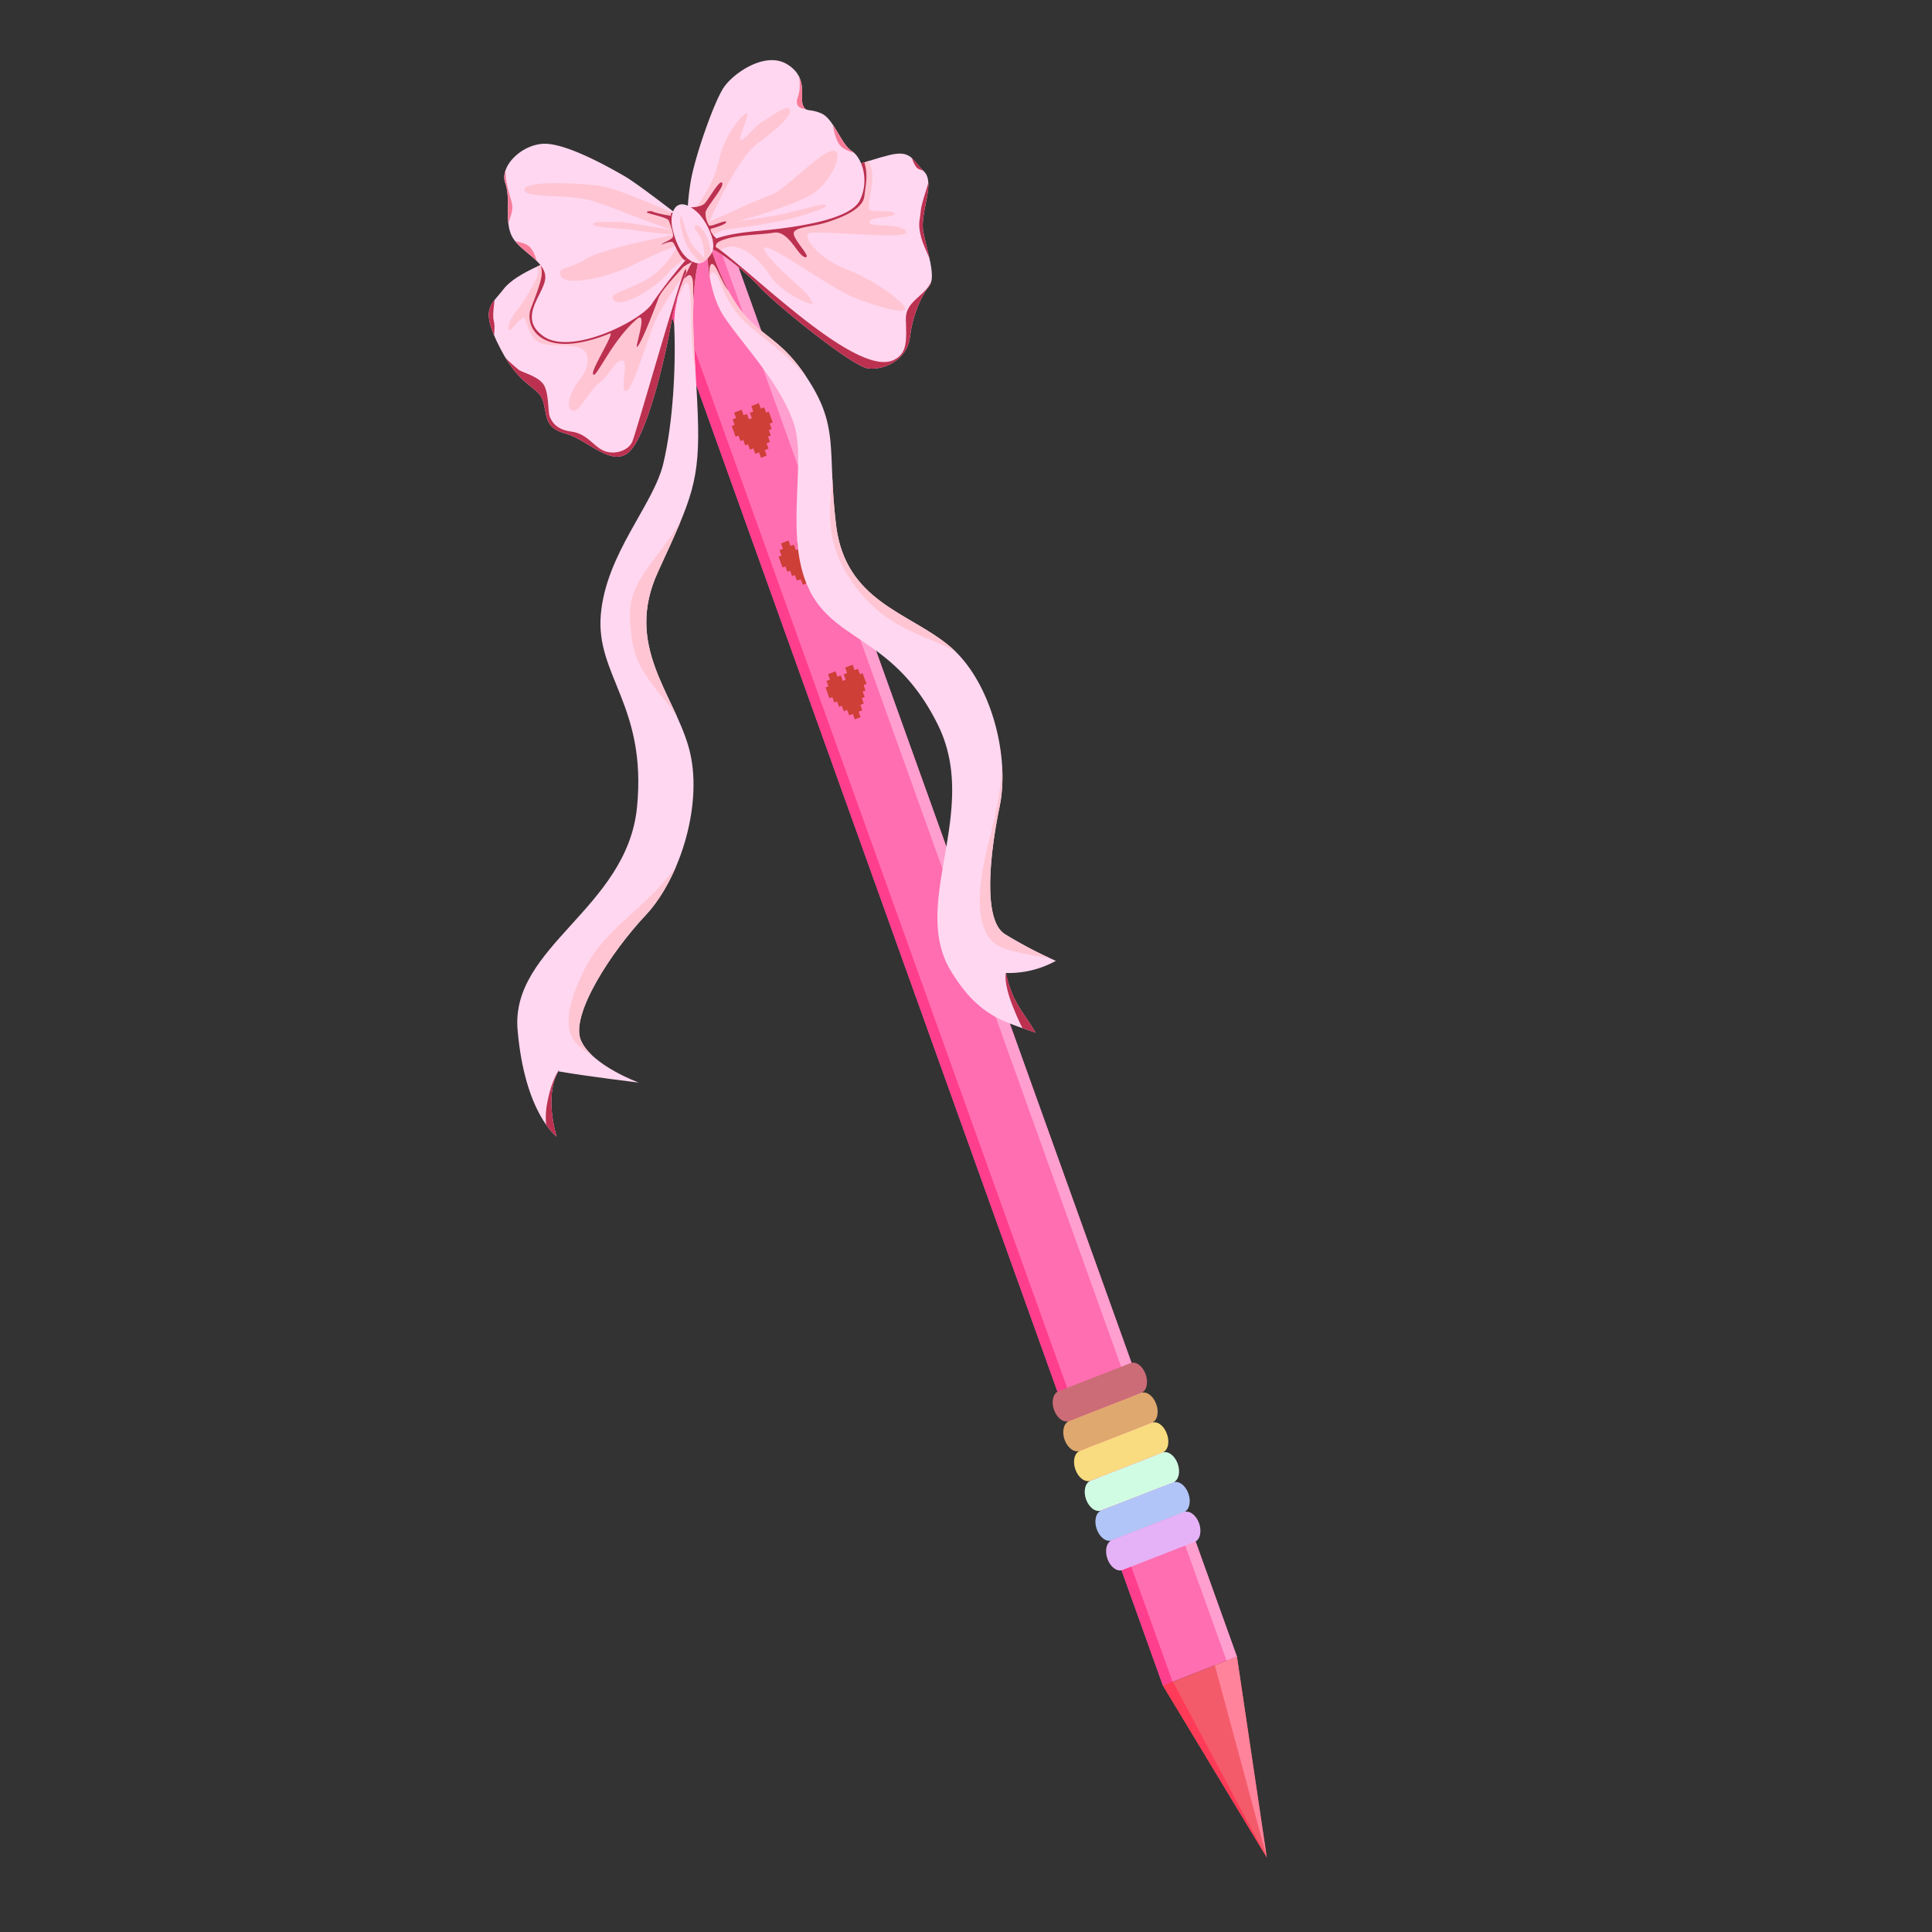 <svg xmlns="http://www.w3.org/2000/svg" xmlns:xlink="http://www.w3.org/1999/xlink" viewBox="0 0 566.93 566.93"><rect x="0" y="0" width="566.93" height="566.93" fill="#333333" stroke="none"/><defs><clipPath id="clip-path"><polygon points="362.98 486.16 341.25 494.62 191.55 77.31 213.27 68.85 362.98 486.16" style="fill:#ff6eb0"/></clipPath><clipPath id="clip-path-2"><polygon points="371.74 545.1 341.25 494.62 362.98 486.16 371.74 545.1" style="fill:#f45b6a"/></clipPath><clipPath id="clip-path-3"><path d="M207.54,69.59s-1,14.89,5.3,23.9,16.43,19.56,20.16,31-3.11,33.66,4.64,48.91,24.87,13.68,37.53,39.19-8.29,52.38,3.86,72.34c8.23,13.51,15.57,14.75,24.83,18.1-3-5.42-6.87-8.69-8.67-17.52a28.49,28.49,0,0,0,14.64-3.56,125.07,125.07,0,0,1-15-7.86c-6.44-4.14-4.44-23.21-1.49-37.47,3.06-14.75-2.52-36.63-14.47-46.81s-30.85-13.07-33.55-35.9,1.35-28.84-9.53-44.52S217.07,100.37,207.54,69.59Z" style="fill:#ffd7f0"/></clipPath><clipPath id="clip-path-4"><path d="M206.07,71.79s-8.72,12.39-8.22,24-.3,28.1-3.22,40.28-16.73,26.26-18.32,44.19,13.54,26.77,10.62,56.57-37.17,40.84-35.05,65.4,11.49,31.32,11.49,31.32-3.82-11.56.46-19.18c7.7,1.38,23.63,3.31,23.63,3.31s-13.8-5-17-12.41,8.91-26,18.93-36.64c10.35-11,17.26-33.45,12.67-49.46s-18.86-29.8-9-51.32,12.48-26.43,11.68-46.6S201.57,87.76,206.07,71.79Z" style="fill:#ffd7f0"/></clipPath><clipPath id="clip-path-5"><path d="M197.58,66.61s-19.62,3.82-27,6.51-19,6.73-22.8,11.7-7.07,5.59-1,17.38,11.15,11,12.54,15.42.2,7.86,6.67,9.62,13.74,10.25,18.81,5.18S195,106.13,197.08,94.13s7.27-20.8,9.76-21.52S219.16,80,223,84.32s27,23.28,31.76,23.8S266.15,105.63,267,99s3.31-12.23,5.6-14.92S272,73.66,270.93,68s3.69-14.28.2-17.7S267.37,43.94,261,45.5s-19.32,6.12-32,10.66S197.58,66.61,197.58,66.61Z" style="fill:#ffd7f0"/></clipPath><clipPath id="clip-path-6"><path d="M201.73,65.28S187.59,54.2,183.31,51.72s-17.52-10-24.09-9.52S146.57,49,148.27,53.72s-.3,11,1.89,15.49,9.56,7.14,9.85,11.9-8.66,11.9-.49,17.59,28.47-4.55,31.76-9.52S203.33,73,206.07,71.79s5.12-3,16.17-4,27.19-3.21,30.07-9,.7-12.52-2.39-14.49-5.27-9.42-8.86-11-4.58-.21-5.47-2.48,1.69-8.18-4.68-12-15.64,2.59-18.52,6.83S203.92,46,202.73,53A65.84,65.84,0,0,0,201.73,65.28Z" style="fill:#ffd7f0"/></clipPath><clipPath id="clip-path-7"><path d="M205.22,62.88c-1.69-1.72-4.49-3.82-6.46-2.51-1.32.87-2.29,3.61-1.27,7.42,1.24,4.68,3,7.58,5.57,8.91,2,1,3.4.89,5.57-2.13,1.75-2.44-.42-6.81-.42-6.81A18.18,18.18,0,0,0,205.22,62.88Z" style="fill:#ffd7f0"/></clipPath></defs><g id="Layer_10" data-name="Layer 10"><polygon points="362.98 486.16 341.25 494.62 191.55 77.31 213.27 68.85 362.98 486.16" style="fill:#ff6eb0"/><g style="clip-path:url(#clip-path)"><polygon points="186.18 53.36 172.75 58.59 340.47 526.11 353.9 520.88 186.18 53.36" style="fill:#ff3e8d"/><polygon points="205.26 56.17 225.4 48.33 389.89 506.85 369.75 514.7 205.26 56.17" style="fill:#ff9fcf"/></g><polygon points="371.74 545.1 341.25 494.62 362.98 486.16 371.74 545.1" style="fill:#f45b6a"/><g style="clip-path:url(#clip-path-2)"><polygon points="343.84 492.86 371.74 545.1 337.69 492.49 343.84 492.86" style="fill:#ff3b57"/><polygon points="355.88 486.43 371.74 545.1 365.65 480.08 355.88 486.43" style="fill:#ff839b"/></g><path d="M224.81,121.11l-.57-1.59-1,.37-.57-1.59-2.19.86.57,1.59-1,.37.57,1.59-.85.34-.58-1.6-1,.38-.57-1.59-2.19.85.57,1.59-1,.38.57,1.59-.85.33,1.14,3.18.85-.34.58,1.6.82-.32.57,1.58.82-.32.57,1.59,1-.37.57,1.59,1.1-.43.57,1.59,1.68-.65-.57-1.59,1.09-.43-.57-1.59,1-.37-.57-1.59.82-.32-.57-1.59.82-.32-.57-1.59.86-.34-1.14-3.17Z" style="fill:#cd3f37"/><path d="M238.58,159.48l-.57-1.59-1,.38-.57-1.59-2.19.85.57,1.59-1,.37.57,1.6-.86.33-.57-1.59-1,.37-.57-1.59-2.19.86.57,1.59-1,.37.57,1.59-.86.33,1.14,3.18.86-.33.57,1.59.82-.32.57,1.59.83-.32.57,1.59L235,170l.58,1.59,1.09-.42.57,1.59,1.68-.66-.57-1.59,1.1-.42-.57-1.59,1-.38-.57-1.59.82-.32-.57-1.59.82-.32-.57-1.59.86-.33-1.14-3.18Z" style="fill:#cd3f37"/><path d="M252.35,197.86l-.57-1.59-1,.37-.57-1.59-2.2.86.57,1.59-1,.37.57,1.59-.85.33-.57-1.59-1,.38-.57-1.59-2.19.85.57,1.59-1,.37.57,1.59-.86.34,1.14,3.18.86-.34.57,1.59.82-.32.57,1.59.82-.32.57,1.59,1-.37.57,1.59,1.1-.43.57,1.59,1.68-.65-.57-1.59,1.09-.43-.57-1.59,1-.37-.57-1.59.83-.32-.57-1.59.82-.32-.57-1.59.85-.34-1.14-3.18Z" style="fill:#cd3f37"/><path d="M334.89,408.76,313.73,417c-1.58.61-3.56-.85-4.43-3.26h0c-.87-2.41-.29-4.87,1.29-5.48L331.76,400c1.58-.61,3.56.84,4.42,3.26h0C337.05,405.69,336.47,408.15,334.89,408.76Z" style="fill:#cb6c76"/><path d="M338,417.5l-21.17,8.24c-1.58.62-3.56-.84-4.43-3.25h0c-.86-2.41-.28-4.87,1.3-5.48l21.16-8.25c1.58-.61,3.56.84,4.43,3.26h0C340.18,414.43,339.61,416.88,338,417.5Z" style="fill:#dfa86e"/><path d="M341.16,426.24,320,434.48c-1.58.62-3.57-.84-4.43-3.25h0c-.87-2.42-.29-4.87,1.29-5.49L338,417.5c1.58-.62,3.56.84,4.42,3.26h0C343.32,423.17,342.74,425.62,341.16,426.24Z" style="fill:#f8dc7f"/><path d="M344.3,435l-21.17,8.24c-1.58.62-3.56-.84-4.43-3.25h0c-.86-2.42-.28-4.87,1.3-5.49l21.16-8.24c1.58-.62,3.56.84,4.43,3.25h0C346.45,431.91,345.88,434.36,344.3,435Z" style="fill:#d1fce4"/><path d="M347.43,443.72,326.27,452c-1.58.62-3.57-.84-4.43-3.26h0c-.87-2.41-.29-4.86,1.29-5.48L344.3,435c1.58-.62,3.56.84,4.42,3.25h0C349.59,440.65,349,443.1,347.43,443.72Z" style="fill:#b2c5f9"/><path d="M350.57,452.45,329.4,460.7c-1.58.61-3.56-.84-4.43-3.26h0c-.86-2.41-.28-4.86,1.3-5.48l21.16-8.24c1.58-.62,3.56.84,4.43,3.25h0C352.72,449.38,352.15,451.84,350.57,452.45Z" style="fill:#e6b2f7"/><g id="bow"><path d="M207.54,69.59s-1,14.89,5.3,23.9,16.43,19.56,20.16,31-3.11,33.66,4.64,48.91,24.87,13.68,37.53,39.19-8.29,52.38,3.86,72.34c8.23,13.51,15.57,14.75,24.83,18.1-3-5.42-6.87-8.69-8.67-17.52a28.49,28.49,0,0,0,14.64-3.56,125.07,125.07,0,0,1-15-7.86c-6.44-4.14-4.44-23.21-1.49-37.47,3.06-14.75-2.52-36.63-14.47-46.81s-30.85-13.07-33.55-35.9,1.35-28.84-9.53-44.52S217.07,100.37,207.54,69.59Z" style="fill:#ffd7f0"/><g style="clip-path:url(#clip-path-3)"><path d="M209,87.83s-2-7,0-7.79,2.45,6.55,8.36,13.17,22.57,14.7,26.42,31.39-6.57,29.05,7.24,47.53,30.73,13,37.63,28.36,7,25.25,1.4,47-.87,28.5,3.85,30.56S314.25,282,314.25,282,298.71,199,297.78,198.21,264.73,136,264.59,137s-44.74-59.67-44.74-59.67l-16.06-7Z" style="fill:#ffc5d3"/><path d="M302.94,306.22s-2.34-2.17-5.82-11.09c-2.79-7.14-1.93-9.65-1.93-9.65s10.87,15,11.54,16.5S302.94,306.22,302.94,306.22Z" style="fill:#bc3150"/><path d="M208.6,83.93s-1.12-6.39.33-6.47,3.18,7.32,6.2,9.16,1.59-2.41,1.41-2.85-8.11-12.1-8.11-12.1l-1.54,3.18s.2,6.1.29,6.39S208.6,83.93,208.6,83.93Z" style="fill:#bc3150"/></g><path d="M206.07,71.79s-8.72,12.39-8.22,24-.3,28.1-3.22,40.28-16.73,26.26-18.32,44.19,13.54,26.77,10.62,56.57-37.17,40.84-35.05,65.4,11.49,31.32,11.49,31.32-3.82-11.56.46-19.18c7.7,1.38,23.63,3.31,23.63,3.31s-13.8-5-17-12.41,8.91-26,18.93-36.64c10.35-11,17.26-33.45,12.67-49.46s-18.86-29.8-9-51.32,12.48-26.43,11.68-46.6S201.57,87.76,206.07,71.79Z" style="fill:#ffd7f0"/><g style="clip-path:url(#clip-path-4)"><path d="M198.08,82.11S197,87.7,198,88.18s2.32-5.11,3.52-5.11,1.26,5.38,1.33,12.49,1.19,13.66,3.38,28.21-4.38,27.12-11.28,36.29-10.76,13.45-10,22.84,1.79,12.69,10.89,23.45,11.45,30.6,6.24,41.53c-7.84,16.42-22.91,22.21-29.94,35.39s-5.71,19.59-3.59,22.21,5.78,5.24,14.47,7.66,22.51-16.42,22.51-16.42l3.79-189.43-4.06-29-.53-7.86Z" style="fill:#ffc5d3"/><path d="M199.79,83s1.74-2.34,2.54-2.27,1.08,1.57,1.06,3.4.2,5.88.2,5.88l2.24-14.52s-3.57-.3-3.6-.27S199.79,83,199.79,83Z" style="fill:#bc3150"/><path d="M161.51,335.49a22.15,22.15,0,0,1-.93-11.87C161.84,316.93,164,314,164,314s-.79,13.66.67,16.76S161.51,335.49,161.51,335.49Z" style="fill:#bc3150"/></g><path d="M197.58,66.61s-19.62,3.82-27,6.51-19,6.73-22.8,11.7-7.07,5.59-1,17.38,11.15,11,12.54,15.42.2,7.86,6.67,9.62,13.74,10.25,18.81,5.18S195,106.13,197.08,94.13s7.27-20.8,9.76-21.52S219.16,80,223,84.32s27,23.28,31.76,23.8S266.15,105.63,267,99s3.31-12.23,5.6-14.92S272,73.66,270.93,68s3.69-14.28.2-17.7S267.37,43.94,261,45.5s-19.32,6.12-32,10.66S197.58,66.61,197.58,66.61Z" style="fill:#ffd7f0"/><g style="clip-path:url(#clip-path-5)"><path d="M159.72,74.52l-3.26,2.76a2.86,2.86,0,0,1,1.2,3.79c-1.13,2.56-4.17,8-5.87,9.87s-3.09,5.1-2.5,5.86,4-4.76,4.78-3.24,1.46,6.14,4.78,7.17,8.43.21,11.42,1.38,2.79,5.38.2,8.76-4.71,7.8-2.79,9.46,5.18-5.8,8.17-8,4.64-6.76,6.77-6.55-1,9.31,1.12,9,7-18,9-21.6c6.63-12.24,11.35-15.1,11.48-19.45S159.72,74.52,159.72,74.52Z" style="fill:#ffc5d3"/><path d="M253.66,45.07s2.44,3.55,2.34,7.06-1.4,8.28-1,9.32,7.17,0,7.47,1.24-6.87.72-7.37,2.48,9.36,0,10.76,2.8-27.42-.87-28.75.65,3.75,7.62,11.52,10.52,16.63,9.42,16.93,11.38-8.57-.72-14.94-3.2-23-14.7-25.89-14.7,7.47,9.52,9.76,11.38,3.88,4.35,3.88,5.08-9-2.9-12.54-8.39-8.07-8.38-11.25-8.38-5.57,4.35-8.51,1.24S253.66,45.07,253.66,45.07Z" style="fill:#ffc5d3"/><path d="M147.24,103.91a53.1,53.1,0,0,0,5,4.62c1.52,1,6.23,2,7.56,4.83s.93,7.72,1.6,9.1,1.79,3.59,6.37,4.21,6.44,4.42,9.56,5.66,7-.14,8.16-2.62S199.74,80.62,201.14,79s-4.25,49.83-12.22,55-35.11,4.39-37.5-7.54c-.89-4.44-13.32-41.1-9.88-41.9,6.08-1.39,2.38,5.71,3.37,9.68C145.74,97.54,143.37,102.53,147.24,103.91Z" style="fill:#bc3150"/><path d="M267.25,45.36s.94,3.41,2.14,4.13,3.34.52,3.39,2.23-2.3,7.14-2.59,10.19-.9,3.78.1,7.66,4,8.21,3.53,11.18c-1,6.15-8.16,6.82-8,13s.53,9.93-3.59,11.9c-11.57,5.54-45.29-29.71-53.38-33.89-5.39-2.77,31.82,40.52,36.35,41.14s28.53-6.37,30-8.13,18.42-33.11,18.28-34-10.16-23.54-11.36-24.52S267.25,45.36,267.25,45.36Z" style="fill:#bc3150"/><path d="M158.22,76.66a7.5,7.5,0,0,1,.75,3.52c0,2.22-1.8,6.67-3.19,10.34-2,5.2,2.92,15.53,23.15,7.35,1.72-.69-5.15,10.1-4.93,11.69.4,2.85,5.18-9.3,12.85-15.89,3.52-3-.84,9,.15,8.08,1.5-1.4,6-13.68,6.37-14.54.85-2.17,6.12-7.65,6.92-8.64s4.58-2.38,4.58-2.38,4.58-1.76,5-3-.55-2,3.43-3.16,9.51-1.08,13.84-1.76,7,6.89,9.11,7.2-3.06-4.7-3.33-6.8,5.28-2,9.76-3.45,10.51-3.83,10.95-7.6,1.29-6.47-.3-10.92-75.62,22.94-75.62,22.94Z" style="fill:#bc3150"/></g><path d="M201.73,65.28S187.59,54.2,183.31,51.72s-17.52-10-24.09-9.52S146.57,49,148.27,53.72s-.3,11,1.89,15.49,9.56,7.14,9.85,11.9-8.66,11.9-.49,17.59,28.47-4.55,31.76-9.52S203.33,73,206.07,71.79s5.12-3,16.17-4,27.19-3.21,30.07-9,.7-12.52-2.39-14.49-5.27-9.42-8.86-11-4.58-.21-5.47-2.48,1.69-8.18-4.68-12-15.64,2.59-18.52,6.83S203.92,46,202.73,53A65.84,65.84,0,0,0,201.73,65.28Z" style="fill:#ffd7f0"/><g style="clip-path:url(#clip-path-6)"><path d="M200.82,64s-18.34-8.38-24.31-9.35-22.67-1.76-22.64,1,13.28,1,20.65,3.51,19.91,7.59,23.1,8.42a38.54,38.54,0,0,0,5.23,1s-19-3.59-22-3.45-6.4-.31-6.83.69,9.89,1.17,12.74,1.79,11.44,1.2,11.44,1.2S176.38,73,171.93,76s-9.06,2.31-7.24,5.17,14,.14,21-3.38S198.82,72,198.82,72a24,24,0,0,1-7.24,8.79c-5.25,4-14.07,5.21-11.35,7.45s12.48-4.14,15.66-7.94S205.65,73,205.65,73a10.67,10.67,0,0,1,8.3-5.76c6.24-.9,15.46-2.07,20.77-3.8s7.64-2.34,7.57-3.24S232,62.58,226.63,63.41,216.8,65,216.54,65s17.88-5,22.63-8.62S247.6,45,244.71,44.23s-14.57,11.66-18.15,12.84-18.46,8.06-18.46,8.06,8-18.48,14.14-23,10.23-8.35,9.5-10-5.51,2.14-7.9,3.52-5.38,5.52-6.44,5.38,2.79-7.93,1.72-7.79-6.3,5.66-8.16,13.8-6.58,13.55-7.77,15.34S200.82,64,200.82,64Z" style="fill:#ffc5d3"/><path d="M148.6,48.58s-.77,1.62.4,6.55,2,5,.66,8.9-1.39,4.49-.33,5.83,4.51.83,6.27,2.76a9.28,9.28,0,0,1,2,4.9s-10-5.93-10.15-6.52-2.63-15.49-2.56-15.9S148.6,48.58,148.6,48.58Z" style="fill:#f77c99"/><path d="M231.58,18.63s2.89,1.12,3.09,5.49-1.22,4.5-.75,6.44,4.9,1.52,4.9,1.52,5.13,1.71,5.5,4.09.9,4.79,2.17,6.47,5.82,2.69,5.82,2.59S242.18,19.85,241.66,19.8,231.7,18.66,231.58,18.63Z" style="fill:#f77c99"/><path d="M196.92,63.31s-.36-.83.48-.92,2.76-1.6,4.2-1.56,3.93,0,5.1-1.06,4.51-7.31,5.21-6.1-4.65,7.07-4.88,8.66a6.72,6.72,0,0,0,1,3.77c.32.71,4.78-1.67,5.06-1s-3.51,1.78-4.38,2,1.15,3,2.38,3.37,7.68-1,9.39-1,7.73.36,6.44,1-10.89.44-13.74.73a8.64,8.64,0,0,0-4.91,2.41c-.07.07-4.52,3.09-6.48,3.07s-3.58-4.62-4.23-5.48-4,1-3.38.46,2.85-1.31,3.25-2.1-.86-4-1.2-4.88-6.15-2-6.38-2.33,1.12-.62,2-.12A30.07,30.07,0,0,0,196.92,63.31Z" style="fill:#bc3150"/></g><path d="M205.22,62.88c-1.69-1.72-4.49-3.82-6.46-2.51-1.32.87-2.29,3.61-1.27,7.42,1.24,4.68,3,7.58,5.57,8.91,2,1,3.4.89,5.57-2.13,1.75-2.44-.42-6.81-.42-6.81A18.18,18.18,0,0,0,205.22,62.88Z" style="fill:#ffd7f0"/><g style="clip-path:url(#clip-path-7)"><path d="M206.29,77.62c-.18-.19-4-3.06-5.47-7.3s-1.35-6.93-.93-6.8,1.69,6.62,3.69,8.87a29.53,29.53,0,0,0,3.13,3.34,18.22,18.22,0,0,0-.64-4.87c-.73-2.22-2.67-3.7-2.12-4.6s2.94,1.19,3.86,4.42,1.24,5.24.62,6.31S206.29,77.62,206.29,77.62Z" style="fill:#ffc5d3"/></g></g></g></svg>